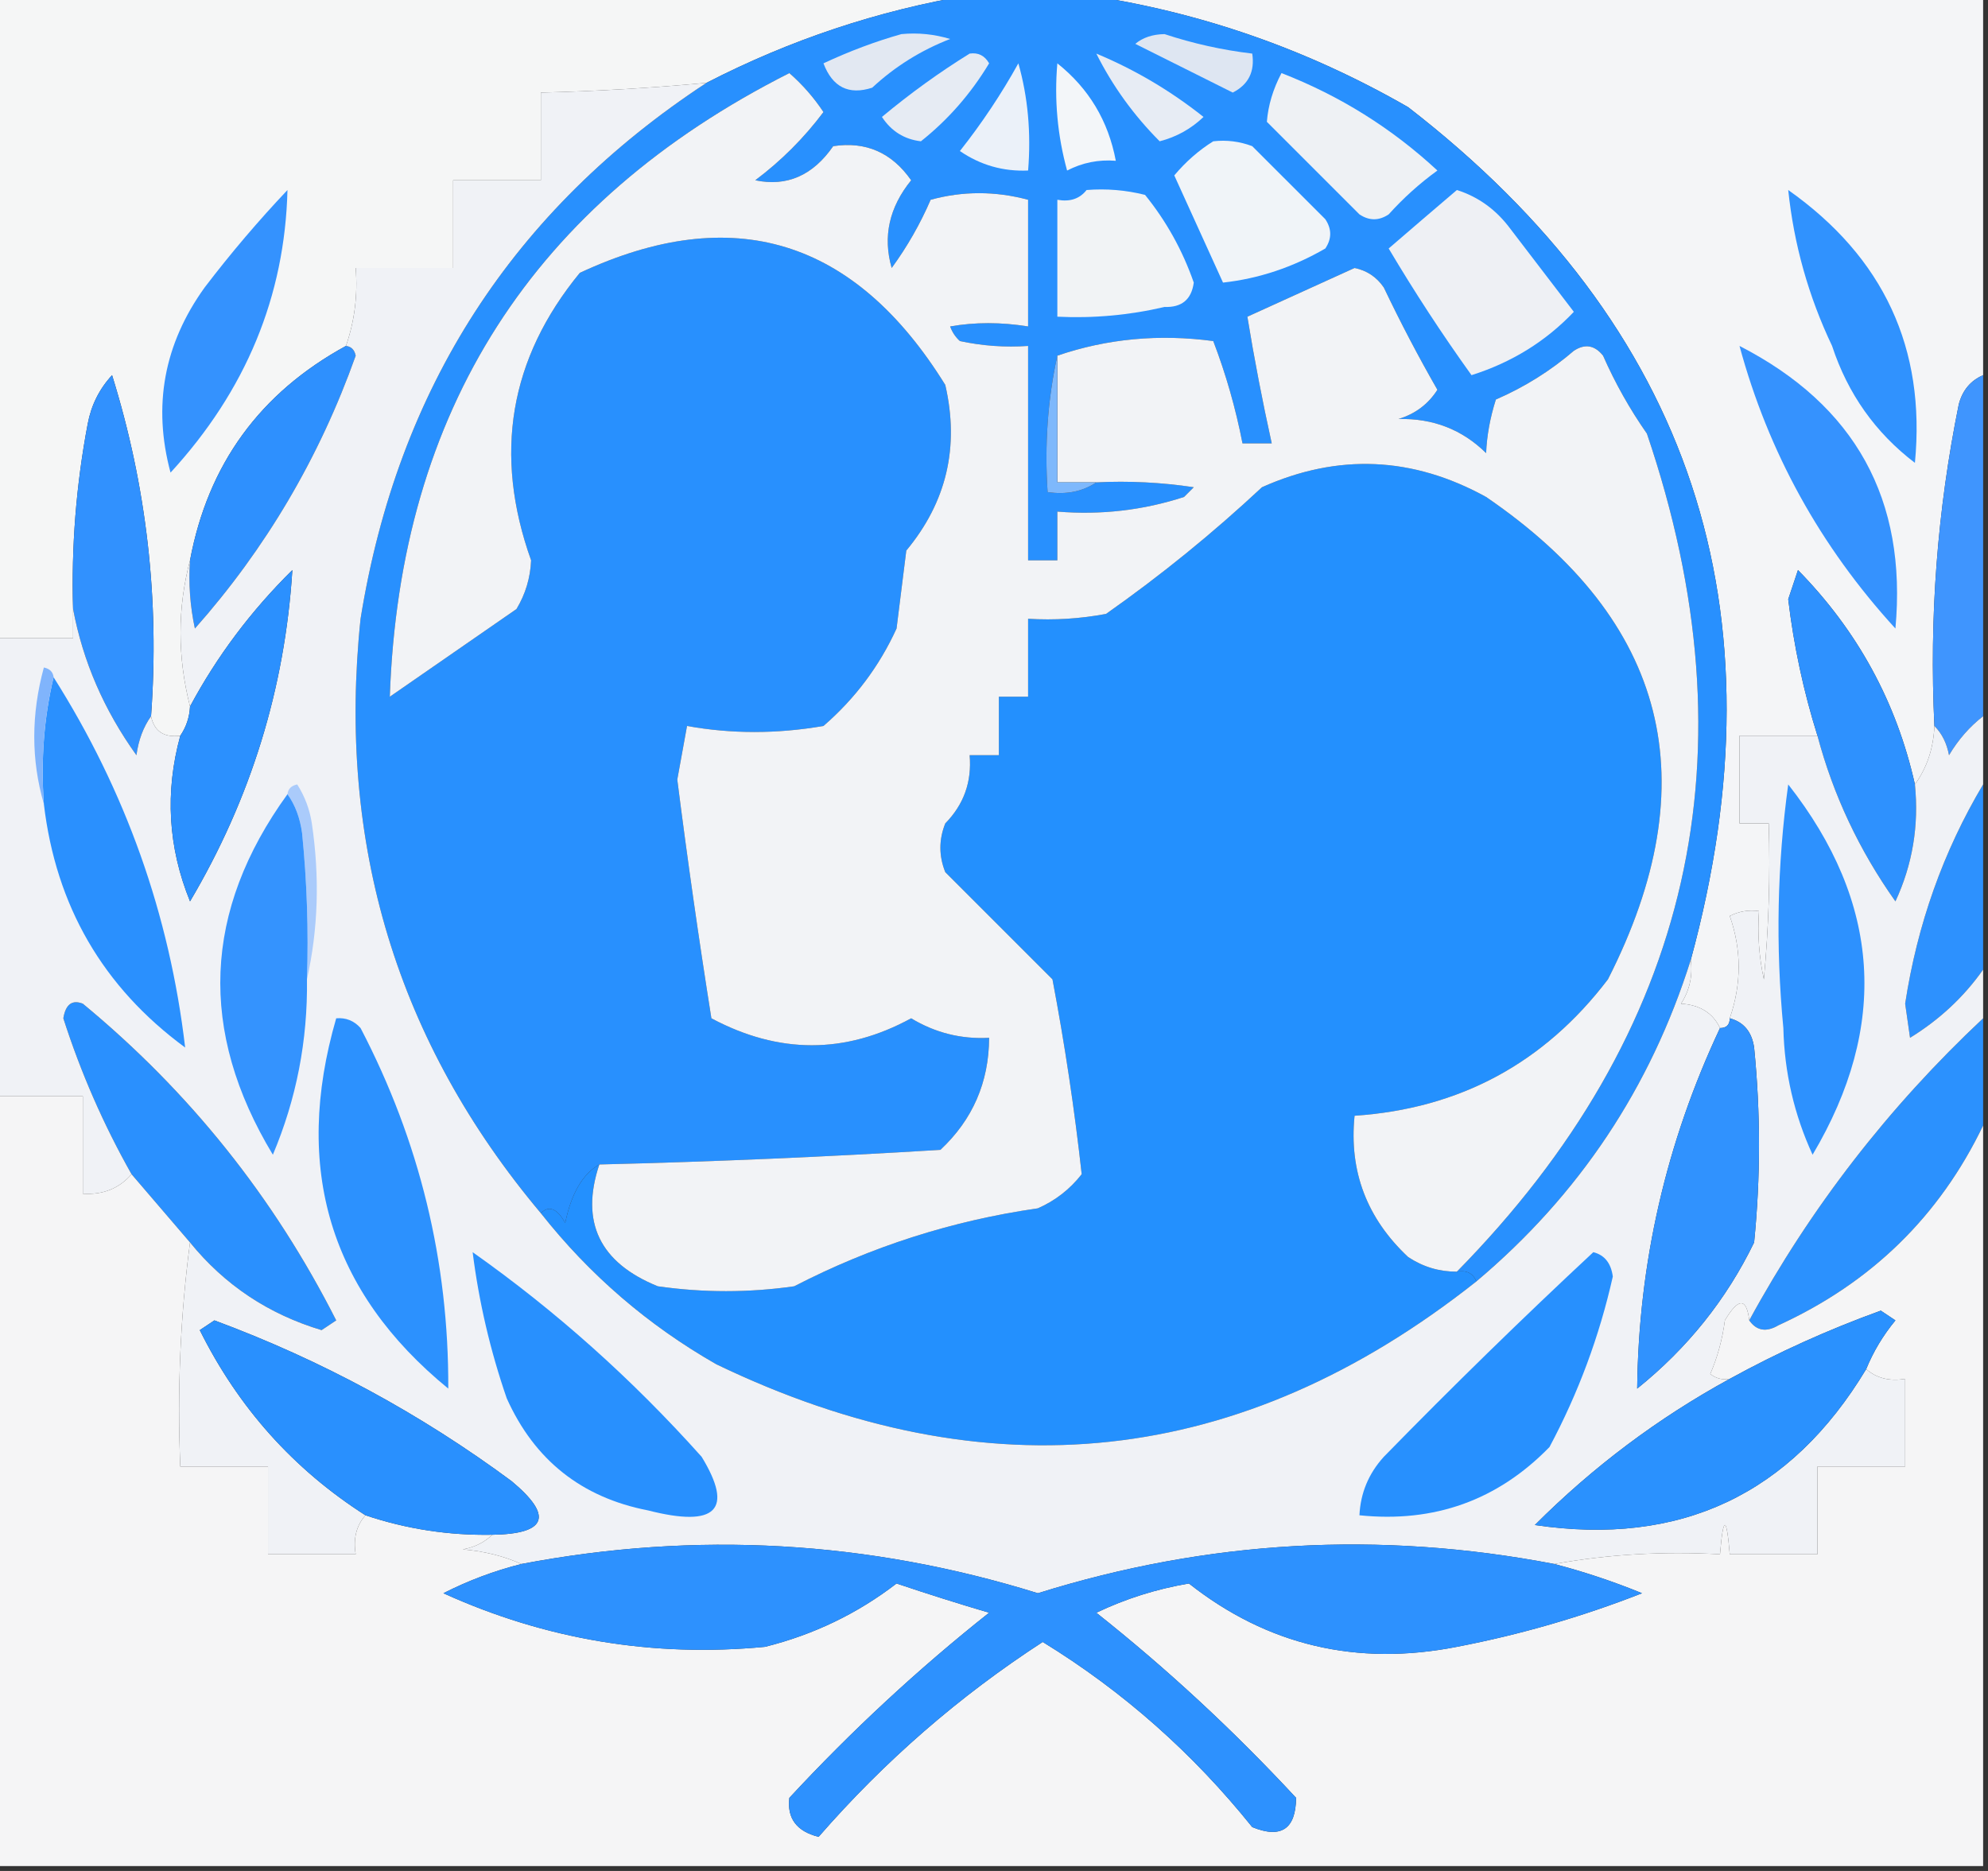 <?xml version="1.0" encoding="UTF-8"?>
<!DOCTYPE svg PUBLIC "-//W3C//DTD SVG 1.1//EN" "http://www.w3.org/Graphics/SVG/1.1/DTD/svg11.dtd">
<svg xmlns="http://www.w3.org/2000/svg" version="1.1" width="204px" height="192px" style="shape-rendering:geometricPrecision; text-rendering:geometricPrecision; image-rendering:optimizeQuality; fill-rule:evenodd; clip-rule:evenodd" xmlns:xlink="http://www.w3.org/1999/xlink">
<rect width="100%" height="100%" fill="#333333" stroke="none"/>
<g><path style="opacity:1" fill="#f4f5f7" d="M 111.5,-0.5 C 142.167,-0.5 172.833,-0.5 203.5,-0.5C 203.5,12.5 203.5,25.5 203.5,38.5C 202.21,39.058 201.377,40.058 201,41.5C 198.795,52.379 197.961,63.379 198.5,74.5C 198.405,76.786 197.738,78.786 196.5,80.5C 194.614,72.064 190.614,64.731 184.5,58.5C 184.167,59.5 183.833,60.5 183.5,61.5C 184.075,66.295 185.075,70.961 186.5,75.5C 183.833,75.5 181.167,75.5 178.5,75.5C 178.5,78.5 178.5,81.5 178.5,84.5C 179.5,84.5 180.5,84.5 181.5,84.5C 181.666,89.844 181.499,95.177 181,100.5C 180.503,98.19 180.337,95.857 180.5,93.5C 179.448,93.35 178.448,93.517 177.5,94C 178.717,97.466 178.717,100.966 177.5,104.5C 177.5,105.167 177.167,105.5 176.5,105.5C 175.77,103.955 174.437,103.122 172.5,103C 173.38,101.644 173.714,100.144 173.5,98.5C 183.263,62.66 173.596,33.493 144.5,11C 134.15,5.051 123.15,1.218 111.5,-0.5 Z"/></g>
<g><path style="opacity:1" fill="#f5f6f6" d="M -0.5,-0.5 C 32.833,-0.5 66.167,-0.5 99.5,-0.5C 90.09,1.081 81.09,4.081 72.5,8.5C 66.848,9.032 61.181,9.365 55.5,9.5C 55.5,12.5 55.5,15.5 55.5,18.5C 52.5,18.5 49.5,18.5 46.5,18.5C 46.5,21.5 46.5,24.5 46.5,27.5C 43.167,27.5 39.833,27.5 36.5,27.5C 36.721,30.279 36.388,32.946 35.5,35.5C 26.675,40.321 21.342,47.654 19.5,57.5C 18.2,62.4 18.2,67.4 19.5,72.5C 19.443,73.609 19.11,74.609 18.5,75.5C 16.821,75.715 15.821,75.048 15.5,73.5C 16.378,61.543 15.044,49.876 11.5,38.5C 10.194,39.912 9.36,41.579 9,43.5C 7.812,49.778 7.312,56.111 7.5,62.5C 7.5,63.5 7.5,64.5 7.5,65.5C 4.833,65.5 2.167,65.5 -0.5,65.5C -0.5,43.5 -0.5,21.5 -0.5,-0.5 Z"/></g>
<g><path style="opacity:1" fill="#3492fe" d="M 29.5,19.5 C 29.227,30.421 25.227,40.087 17.5,48.5C 15.655,41.642 16.821,35.309 21,29.5C 23.669,26 26.502,22.667 29.5,19.5 Z"/></g>
<g><path style="opacity:1" fill="#2890fe" d="M 99.5,-0.5 C 103.5,-0.5 107.5,-0.5 111.5,-0.5C 123.15,1.218 134.15,5.051 144.5,11C 173.596,33.493 183.263,62.66 173.5,98.5C 169.365,111.634 162.032,122.634 151.5,131.5C 151.158,130.662 150.492,130.328 149.5,130.5C 173.637,105.944 180.137,77.278 169,44.5C 167.247,41.995 165.747,39.329 164.5,36.5C 163.635,35.417 162.635,35.251 161.5,36C 159.099,38.062 156.433,39.729 153.5,41C 152.903,42.889 152.569,44.722 152.5,46.5C 150.047,44.081 147.047,42.914 143.5,43C 145.223,42.477 146.556,41.477 147.5,40C 145.547,36.595 143.713,33.095 142,29.5C 141.261,28.426 140.261,27.759 139,27.5C 135.318,29.175 131.651,30.842 128,32.5C 128.701,36.796 129.535,41.129 130.5,45.5C 129.5,45.5 128.5,45.5 127.5,45.5C 126.801,41.904 125.801,38.404 124.5,35C 118.923,34.258 113.59,34.758 108.5,36.5C 107.514,40.97 107.181,45.637 107.5,50.5C 109.415,50.785 111.081,50.451 112.5,49.5C 115.85,49.335 119.183,49.502 122.5,50C 122.167,50.333 121.833,50.667 121.5,51C 117.3,52.367 112.967,52.867 108.5,52.5C 108.5,54.167 108.5,55.833 108.5,57.5C 107.5,57.5 106.5,57.5 105.5,57.5C 105.5,50.167 105.5,42.833 105.5,35.5C 103.143,35.663 100.81,35.497 98.5,35C 98.043,34.586 97.709,34.086 97.5,33.5C 100.044,33.051 102.71,33.051 105.5,33.5C 105.5,29.167 105.5,24.833 105.5,20.5C 102.128,19.599 98.795,19.599 95.5,20.5C 94.42,22.996 93.086,25.329 91.5,27.5C 90.577,24.282 91.243,21.282 93.5,18.5C 91.511,15.655 88.844,14.488 85.5,15C 83.411,18.013 80.745,19.18 77.5,18.5C 80.167,16.5 82.5,14.167 84.5,11.5C 83.52,10.019 82.353,8.685 81,7.5C 54.69,20.797 41.023,42.13 40,71.5C 44.333,68.5 48.667,65.5 53,62.5C 53.923,60.966 54.423,59.299 54.5,57.5C 50.611,46.625 52.277,36.792 59.5,28C 75.203,20.674 87.703,24.508 97,39.5C 98.468,45.86 97.135,51.526 93,56.5C 92.667,59.167 92.333,61.833 92,64.5C 90.229,68.374 87.729,71.707 84.5,74.5C 79.718,75.325 75.051,75.325 70.5,74.5C 70.167,76.333 69.833,78.167 69.5,80C 70.537,88.184 71.704,96.351 73,104.5C 79.911,108.188 86.745,108.188 93.5,104.5C 95.972,105.992 98.639,106.658 101.5,106.5C 101.479,111.067 99.812,114.901 96.5,118C 84.781,118.72 73.114,119.22 61.5,119.5C 59.79,120.474 58.623,122.474 58,125.5C 57.162,124.001 56.328,123.668 55.5,124.5C 40.748,106.941 34.582,86.607 37,63.5C 40.805,39.869 52.638,21.536 72.5,8.5C 81.09,4.081 90.09,1.081 99.5,-0.5 Z"/></g>
<g><path style="opacity:1" fill="#eef1f4" d="M 131.5,7.5 C 137.486,9.824 142.82,13.158 147.5,17.5C 145.684,18.815 144.017,20.315 142.5,22C 141.5,22.667 140.5,22.667 139.5,22C 136.333,18.833 133.167,15.667 130,12.5C 130.134,10.811 130.634,9.144 131.5,7.5 Z"/></g>
<g><path style="opacity:1" fill="#f0f4f8" d="M 124.5,14.5 C 125.873,14.343 127.207,14.51 128.5,15C 131,17.5 133.5,20 136,22.5C 136.667,23.5 136.667,24.5 136,25.5C 132.666,27.43 129.166,28.597 125.5,29C 123.842,25.349 122.175,21.682 120.5,18C 121.686,16.588 123.019,15.421 124.5,14.5 Z"/></g>
<g><path style="opacity:1" fill="#e7ecf4" d="M 112.5,5.5 C 116.441,7.14 120.108,9.306 123.5,12C 122.226,13.221 120.726,14.054 119,14.5C 116.334,11.825 114.168,8.825 112.5,5.5 Z"/></g>
<g><path style="opacity:1" fill="#f3f6f9" d="M 108.5,6.5 C 111.728,9.069 113.728,12.402 114.5,16.5C 112.738,16.357 111.071,16.691 109.5,17.5C 108.511,13.893 108.177,10.226 108.5,6.5 Z"/></g>
<g><path style="opacity:1" fill="#ebf1f9" d="M 104.5,6.5 C 105.482,9.962 105.815,13.629 105.5,17.5C 102.941,17.61 100.608,16.944 98.5,15.5C 100.758,12.643 102.758,9.643 104.5,6.5 Z"/></g>
<g><path style="opacity:1" fill="#e6ebf3" d="M 99.5,5.5 C 100.376,5.369 101.043,5.702 101.5,6.5C 99.618,9.623 97.285,12.289 94.5,14.5C 92.792,14.297 91.459,13.464 90.5,12C 93.402,9.583 96.402,7.416 99.5,5.5 Z"/></g>
<g><path style="opacity:1" fill="#dee6f2" d="M 116.5,4.5 C 117.274,3.853 118.274,3.52 119.5,3.5C 122.437,4.47 125.437,5.137 128.5,5.5C 128.778,7.346 128.111,8.68 126.5,9.5C 123.14,7.82 119.807,6.153 116.5,4.5 Z"/></g>
<g><path style="opacity:1" fill="#e2e8f2" d="M 92.5,3.5 C 94.199,3.34 95.866,3.506 97.5,4C 94.497,5.166 91.83,6.833 89.5,9C 87.094,9.779 85.427,8.946 84.5,6.5C 87.184,5.247 89.85,4.247 92.5,3.5 Z"/></g>
<g><path style="opacity:1" fill="#3092fe" d="M 183.5,19.5 C 193.292,26.412 197.626,35.746 196.5,47.5C 192.451,44.416 189.618,40.416 188,35.5C 185.582,30.414 184.082,25.081 183.5,19.5 Z"/></g>
<g><path style="opacity:1" fill="#f1f3f5" d="M 111.5,19.5 C 113.527,19.338 115.527,19.505 117.5,20C 119.681,22.694 121.348,25.694 122.5,29C 122.266,30.732 121.266,31.566 119.5,31.5C 115.882,32.346 112.215,32.68 108.5,32.5C 108.5,28.5 108.5,24.5 108.5,20.5C 109.791,20.737 110.791,20.404 111.5,19.5 Z"/></g>
<g><path style="opacity:1" fill="#eef0f4" d="M 149.5,19.5 C 151.716,20.203 153.549,21.536 155,23.5C 157.181,26.344 159.347,29.178 161.5,32C 158.627,35.028 155.127,37.194 151,38.5C 147.997,34.32 145.164,29.987 142.5,25.5C 144.878,23.448 147.211,21.448 149.5,19.5 Z"/></g>
<g><path style="opacity:1" fill="#3592fe" d="M 178.5,35.5 C 190.379,41.595 195.713,51.261 194.5,64.5C 186.788,56.07 181.455,46.403 178.5,35.5 Z"/></g>
<g><path style="opacity:1" fill="#2e90fe" d="M 35.5,35.5 C 36.043,35.56 36.376,35.893 36.5,36.5C 32.778,46.954 27.278,56.287 20,64.5C 19.503,62.19 19.337,59.857 19.5,57.5C 21.342,47.654 26.675,40.321 35.5,35.5 Z"/></g>
<g><path style="opacity:1" fill="#3191fe" d="M 15.5,73.5 C 14.71,74.609 14.21,75.942 14,77.5C 10.675,72.865 8.508,67.865 7.5,62.5C 7.312,56.111 7.812,49.778 9,43.5C 9.36,41.579 10.194,39.912 11.5,38.5C 15.044,49.876 16.378,61.543 15.5,73.5 Z"/></g>
<g><path style="opacity:1" fill="#3f95fe" d="M 203.5,38.5 C 203.5,50.167 203.5,61.833 203.5,73.5C 202.115,74.574 200.949,75.907 200,77.5C 199.768,76.263 199.268,75.263 198.5,74.5C 197.961,63.379 198.795,52.379 201,41.5C 201.377,40.058 202.21,39.058 203.5,38.5 Z"/></g>
<g><path style="opacity:1" fill="#2390fe" d="M 149.5,130.5 C 150.492,130.328 151.158,130.662 151.5,131.5C 127.383,150.597 101.383,153.43 73.5,140C 66.496,135.998 60.496,130.832 55.5,124.5C 56.328,123.668 57.162,124.001 58,125.5C 58.623,122.474 59.79,120.474 61.5,119.5C 59.529,125.41 61.529,129.577 67.5,132C 72.167,132.667 76.833,132.667 81.5,132C 89.39,127.926 97.723,125.259 106.5,124C 108.286,123.215 109.786,122.049 111,120.5C 110.265,113.848 109.265,107.182 108,100.5C 104.279,96.779 100.613,93.113 97,89.5C 96.333,87.833 96.333,86.167 97,84.5C 98.903,82.559 99.736,80.226 99.5,77.5C 100.5,77.5 101.5,77.5 102.5,77.5C 102.5,75.5 102.5,73.5 102.5,71.5C 103.5,71.5 104.5,71.5 105.5,71.5C 105.5,68.833 105.5,66.167 105.5,63.5C 108.187,63.664 110.854,63.497 113.5,63C 119.123,59.045 124.457,54.712 129.5,50C 137.298,46.51 144.965,46.843 152.5,51C 171.143,63.738 175.31,80.238 165,100.5C 158.448,109.109 149.781,113.776 139,114.5C 138.424,120.191 140.257,125.025 144.5,129C 146.025,130.009 147.692,130.509 149.5,130.5 Z"/></g>
<g><path style="opacity:1" fill="#f2f3f6" d="M 112.5,49.5 C 111.167,49.5 109.833,49.5 108.5,49.5C 108.5,45.167 108.5,40.833 108.5,36.5C 113.59,34.758 118.923,34.258 124.5,35C 125.801,38.404 126.801,41.904 127.5,45.5C 128.5,45.5 129.5,45.5 130.5,45.5C 129.535,41.129 128.701,36.796 128,32.5C 131.651,30.842 135.318,29.175 139,27.5C 140.261,27.759 141.261,28.426 142,29.5C 143.713,33.095 145.547,36.595 147.5,40C 146.556,41.477 145.223,42.477 143.5,43C 147.047,42.914 150.047,44.081 152.5,46.5C 152.569,44.722 152.903,42.889 153.5,41C 156.433,39.729 159.099,38.062 161.5,36C 162.635,35.251 163.635,35.417 164.5,36.5C 165.747,39.329 167.247,41.995 169,44.5C 180.137,77.278 173.637,105.944 149.5,130.5C 147.692,130.509 146.025,130.009 144.5,129C 140.257,125.025 138.424,120.191 139,114.5C 149.781,113.776 158.448,109.109 165,100.5C 175.31,80.238 171.143,63.738 152.5,51C 144.965,46.843 137.298,46.51 129.5,50C 124.457,54.712 119.123,59.045 113.5,63C 110.854,63.497 108.187,63.664 105.5,63.5C 105.5,66.167 105.5,68.833 105.5,71.5C 104.5,71.5 103.5,71.5 102.5,71.5C 102.5,73.5 102.5,75.5 102.5,77.5C 101.5,77.5 100.5,77.5 99.5,77.5C 99.736,80.226 98.903,82.559 97,84.5C 96.333,86.167 96.333,87.833 97,89.5C 100.613,93.113 104.279,96.779 108,100.5C 109.265,107.182 110.265,113.848 111,120.5C 109.786,122.049 108.286,123.215 106.5,124C 97.723,125.259 89.39,127.926 81.5,132C 76.833,132.667 72.167,132.667 67.5,132C 61.529,129.577 59.529,125.41 61.5,119.5C 73.114,119.22 84.781,118.72 96.5,118C 99.812,114.901 101.479,111.067 101.5,106.5C 98.639,106.658 95.972,105.992 93.5,104.5C 86.745,108.188 79.911,108.188 73,104.5C 71.704,96.351 70.537,88.184 69.5,80C 69.833,78.167 70.167,76.333 70.5,74.5C 75.051,75.325 79.718,75.325 84.5,74.5C 87.729,71.707 90.229,68.374 92,64.5C 92.333,61.833 92.667,59.167 93,56.5C 97.135,51.526 98.468,45.86 97,39.5C 87.703,24.508 75.203,20.674 59.5,28C 52.277,36.792 50.611,46.625 54.5,57.5C 54.423,59.299 53.923,60.966 53,62.5C 48.667,65.5 44.333,68.5 40,71.5C 41.023,42.13 54.69,20.797 81,7.5C 82.353,8.685 83.52,10.019 84.5,11.5C 82.5,14.167 80.167,16.5 77.5,18.5C 80.745,19.18 83.411,18.013 85.5,15C 88.844,14.488 91.511,15.655 93.5,18.5C 91.243,21.282 90.577,24.282 91.5,27.5C 93.086,25.329 94.42,22.996 95.5,20.5C 98.795,19.599 102.128,19.599 105.5,20.5C 105.5,24.833 105.5,29.167 105.5,33.5C 102.71,33.051 100.044,33.051 97.5,33.5C 97.709,34.086 98.043,34.586 98.5,35C 100.81,35.497 103.143,35.663 105.5,35.5C 105.5,42.833 105.5,50.167 105.5,57.5C 106.5,57.5 107.5,57.5 108.5,57.5C 108.5,55.833 108.5,54.167 108.5,52.5C 112.967,52.867 117.3,52.367 121.5,51C 121.833,50.667 122.167,50.333 122.5,50C 119.183,49.502 115.85,49.335 112.5,49.5 Z"/></g>
<g><path style="opacity:1" fill="#7eb8fc" d="M 108.5,36.5 C 108.5,40.833 108.5,45.167 108.5,49.5C 109.833,49.5 111.167,49.5 112.5,49.5C 111.081,50.451 109.415,50.785 107.5,50.5C 107.181,45.637 107.514,40.97 108.5,36.5 Z"/></g>
<g><path style="opacity:1" fill="#2e91fe" d="M 196.5,80.5 C 196.922,84.722 196.255,88.722 194.5,92.5C 190.785,87.255 188.118,81.589 186.5,75.5C 185.075,70.961 184.075,66.295 183.5,61.5C 183.833,60.5 184.167,59.5 184.5,58.5C 190.614,64.731 194.614,72.064 196.5,80.5 Z"/></g>
<g><path style="opacity:1" fill="#2d91fe" d="M 203.5,80.5 C 203.5,86.833 203.5,93.167 203.5,99.5C 201.525,102.306 199.025,104.639 196,106.5C 195.833,105.333 195.667,104.167 195.5,103C 196.742,94.875 199.409,87.375 203.5,80.5 Z"/></g>
<g><path style="opacity:1" fill="#2a90fe" d="M 19.5,127.5 C 17.471,125.142 15.471,122.808 13.5,120.5C 10.629,115.422 8.295,110.088 6.5,104.5C 6.733,103.068 7.4,102.568 8.5,103C 19.428,112.021 28.094,122.854 34.5,135.5C 34,135.833 33.5,136.167 33,136.5C 27.541,134.86 23.041,131.86 19.5,127.5 Z"/></g>
<g><path style="opacity:1" fill="#2b91fe" d="M 203.5,104.5 C 203.5,108.167 203.5,111.833 203.5,115.5C 199.02,124.812 192.02,131.645 182.5,136C 181.251,136.74 180.251,136.573 179.5,135.5C 185.796,123.937 193.796,113.604 203.5,104.5 Z"/></g>
<g><path style="opacity:1" fill="#f0f2f6" d="M 72.5,8.5 C 52.638,21.536 40.805,39.869 37,63.5C 34.582,86.607 40.748,106.941 55.5,124.5C 60.496,130.832 66.496,135.998 73.5,140C 101.383,153.43 127.383,150.597 151.5,131.5C 162.032,122.634 169.365,111.634 173.5,98.5C 173.714,100.144 173.38,101.644 172.5,103C 174.437,103.122 175.77,103.955 176.5,105.5C 170.977,117.256 168.144,129.589 168,142.5C 173.168,138.343 177.168,133.343 180,127.5C 180.667,120.833 180.667,114.167 180,107.5C 179.764,105.881 178.931,104.881 177.5,104.5C 178.717,100.966 178.717,97.466 177.5,94C 178.448,93.517 179.448,93.35 180.5,93.5C 180.337,95.857 180.503,98.19 181,100.5C 181.499,95.177 181.666,89.844 181.5,84.5C 180.5,84.5 179.5,84.5 178.5,84.5C 178.5,81.5 178.5,78.5 178.5,75.5C 181.167,75.5 183.833,75.5 186.5,75.5C 188.118,81.589 190.785,87.255 194.5,92.5C 196.255,88.722 196.922,84.722 196.5,80.5C 197.738,78.786 198.405,76.786 198.5,74.5C 199.268,75.263 199.768,76.263 200,77.5C 200.949,75.907 202.115,74.574 203.5,73.5C 203.5,75.833 203.5,78.167 203.5,80.5C 199.409,87.375 196.742,94.875 195.5,103C 195.667,104.167 195.833,105.333 196,106.5C 199.025,104.639 201.525,102.306 203.5,99.5C 203.5,101.167 203.5,102.833 203.5,104.5C 193.796,113.604 185.796,123.937 179.5,135.5C 179.225,133.158 178.392,133.158 177,135.5C 176.749,137.433 176.249,139.266 175.5,141C 176.094,141.464 176.761,141.631 177.5,141.5C 170.148,145.518 163.481,150.518 157.5,156.5C 172.421,158.706 183.754,153.372 191.5,140.5C 192.568,141.434 193.901,141.768 195.5,141.5C 195.5,144.5 195.5,147.5 195.5,150.5C 192.5,150.5 189.5,150.5 186.5,150.5C 186.5,153.5 186.5,156.5 186.5,159.5C 183.5,159.5 180.5,159.5 177.5,159.5C 177.167,155.5 176.833,155.5 176.5,159.5C 170.642,159.178 164.975,159.511 159.5,160.5C 141.562,157.057 123.895,158.057 106.5,163.5C 89.098,158.09 71.431,157.09 53.5,160.5C 51.708,159.691 49.708,159.191 47.5,159C 48.737,158.768 49.737,158.268 50.5,157.5C 56.128,157.413 56.795,155.58 52.5,152C 43.121,145.06 32.955,139.56 22,135.5C 21.5,135.833 21,136.167 20.5,136.5C 24.451,144.446 30.117,150.78 37.5,155.5C 36.566,156.568 36.232,157.901 36.5,159.5C 33.5,159.5 30.5,159.5 27.5,159.5C 27.5,156.5 27.5,153.5 27.5,150.5C 24.5,150.5 21.5,150.5 18.5,150.5C 18.175,142.648 18.508,134.982 19.5,127.5C 23.041,131.86 27.541,134.86 33,136.5C 33.5,136.167 34,135.833 34.5,135.5C 28.094,122.854 19.428,112.021 8.5,103C 7.4,102.568 6.733,103.068 6.5,104.5C 8.295,110.088 10.629,115.422 13.5,120.5C 12.221,121.968 10.554,122.635 8.5,122.5C 8.5,119.167 8.5,115.833 8.5,112.5C 5.5,112.5 2.5,112.5 -0.5,112.5C -0.5,96.833 -0.5,81.167 -0.5,65.5C 2.167,65.5 4.833,65.5 7.5,65.5C 7.5,64.5 7.5,63.5 7.5,62.5C 8.508,67.865 10.675,72.865 14,77.5C 14.21,75.942 14.71,74.609 15.5,73.5C 15.821,75.048 16.821,75.715 18.5,75.5C 16.913,81.294 17.247,86.96 19.5,92.5C 25.736,81.962 29.236,70.628 30,58.5C 25.749,62.698 22.249,67.365 19.5,72.5C 18.2,67.4 18.2,62.4 19.5,57.5C 19.337,59.857 19.503,62.19 20,64.5C 27.278,56.287 32.778,46.954 36.5,36.5C 36.376,35.893 36.043,35.56 35.5,35.5C 36.388,32.946 36.721,30.279 36.5,27.5C 39.833,27.5 43.167,27.5 46.5,27.5C 46.5,24.5 46.5,21.5 46.5,18.5C 49.5,18.5 52.5,18.5 55.5,18.5C 55.5,15.5 55.5,12.5 55.5,9.5C 61.181,9.365 66.848,9.032 72.5,8.5 Z"/></g>
<g><path style="opacity:1" fill="#3092fe" d="M 177.5,104.5 C 178.931,104.881 179.764,105.881 180,107.5C 180.667,114.167 180.667,120.833 180,127.5C 177.168,133.343 173.168,138.343 168,142.5C 168.144,129.589 170.977,117.256 176.5,105.5C 177.167,105.5 177.5,105.167 177.5,104.5 Z"/></g>
<g><path style="opacity:1" fill="#2c91fe" d="M 34.5,104.5 C 35.496,104.414 36.329,104.748 37,105.5C 43.055,117.112 46.055,129.446 46,142.5C 33.865,132.581 30.032,119.915 34.5,104.5 Z"/></g>
<g><path style="opacity:1" fill="#aacbfb" d="M 29.5,81.5 C 29.56,80.957 29.893,80.624 30.5,80.5C 31.281,81.729 31.781,83.062 32,84.5C 32.817,90.016 32.651,95.35 31.5,100.5C 31.666,95.489 31.499,90.489 31,85.5C 30.79,83.942 30.29,82.609 29.5,81.5 Z"/></g>
<g><path style="opacity:1" fill="#3493fe" d="M 29.5,81.5 C 30.29,82.609 30.79,83.942 31,85.5C 31.499,90.489 31.666,95.489 31.5,100.5C 31.581,106.776 30.415,112.776 28,118.5C 20.336,105.808 20.836,93.474 29.5,81.5 Z"/></g>
<g><path style="opacity:1" fill="#2d91fe" d="M 183.5,80.5 C 193.012,92.613 193.845,105.28 186,118.5C 184.109,114.389 183.109,110.056 183,105.5C 182.199,97.088 182.366,88.755 183.5,80.5 Z"/></g>
<g><path style="opacity:1" fill="#2a90fe" d="M 5.5,69.5 C 12.894,81.185 17.394,93.852 19,107.5C 10.564,101.3 5.731,92.966 4.5,82.5C 4.182,77.968 4.515,73.634 5.5,69.5 Z"/></g>
<g><path style="opacity:1" fill="#80b4fc" d="M 5.5,69.5 C 4.515,73.634 4.182,77.968 4.5,82.5C 3.188,77.985 3.188,73.318 4.5,68.5C 5.107,68.624 5.44,68.957 5.5,69.5 Z"/></g>
<g><path style="opacity:1" fill="#2b90fe" d="M 18.5,75.5 C 19.11,74.609 19.443,73.609 19.5,72.5C 22.249,67.365 25.749,62.698 30,58.5C 29.236,70.628 25.736,81.962 19.5,92.5C 17.247,86.96 16.913,81.294 18.5,75.5 Z"/></g>
<g><path style="opacity:1" fill="#f5f5f6" d="M -0.5,112.5 C 2.5,112.5 5.5,112.5 8.5,112.5C 8.5,115.833 8.5,119.167 8.5,122.5C 10.554,122.635 12.221,121.968 13.5,120.5C 15.471,122.808 17.471,125.142 19.5,127.5C 18.508,134.982 18.175,142.648 18.5,150.5C 21.5,150.5 24.5,150.5 27.5,150.5C 27.5,153.5 27.5,156.5 27.5,159.5C 30.5,159.5 33.5,159.5 36.5,159.5C 36.232,157.901 36.566,156.568 37.5,155.5C 41.705,156.91 46.038,157.577 50.5,157.5C 49.737,158.268 48.737,158.768 47.5,159C 49.708,159.191 51.708,159.691 53.5,160.5C 50.74,161.192 48.073,162.192 45.5,163.5C 55.998,168.262 66.998,170.095 78.5,169C 83.489,167.755 87.989,165.588 92,162.5C 95.153,163.563 98.32,164.563 101.5,165.5C 94.242,171.254 87.408,177.587 81,184.5C 80.749,186.603 81.749,187.937 84,188.5C 90.771,180.724 98.438,174.057 107,168.5C 115.22,173.548 122.386,179.881 128.5,187.5C 131.462,188.706 132.962,187.706 133,184.5C 126.592,177.587 119.758,171.254 112.5,165.5C 115.507,164.063 118.674,163.063 122,162.5C 130.053,168.848 139.219,171.015 149.5,169C 156,167.75 162.334,165.917 168.5,163.5C 165.556,162.296 162.556,161.296 159.5,160.5C 164.975,159.511 170.642,159.178 176.5,159.5C 176.833,155.5 177.167,155.5 177.5,159.5C 180.5,159.5 183.5,159.5 186.5,159.5C 186.5,156.5 186.5,153.5 186.5,150.5C 189.5,150.5 192.5,150.5 195.5,150.5C 195.5,147.5 195.5,144.5 195.5,141.5C 193.901,141.768 192.568,141.434 191.5,140.5C 192.237,138.695 193.237,137.029 194.5,135.5C 194,135.167 193.5,134.833 193,134.5C 187.603,136.451 182.436,138.784 177.5,141.5C 176.761,141.631 176.094,141.464 175.5,141C 176.249,139.266 176.749,137.433 177,135.5C 178.392,133.158 179.225,133.158 179.5,135.5C 180.251,136.573 181.251,136.74 182.5,136C 192.02,131.645 199.02,124.812 203.5,115.5C 203.5,140.833 203.5,166.167 203.5,191.5C 135.5,191.5 67.5,191.5 -0.5,191.5C -0.5,165.167 -0.5,138.833 -0.5,112.5 Z"/></g>
<g><path style="opacity:1" fill="#2d91fe" d="M 159.5,160.5 C 162.556,161.296 165.556,162.296 168.5,163.5C 162.334,165.917 156,167.75 149.5,169C 139.219,171.015 130.053,168.848 122,162.5C 118.674,163.063 115.507,164.063 112.5,165.5C 119.758,171.254 126.592,177.587 133,184.5C 132.962,187.706 131.462,188.706 128.5,187.5C 122.386,179.881 115.22,173.548 107,168.5C 98.438,174.057 90.771,180.724 84,188.5C 81.749,187.937 80.749,186.603 81,184.5C 87.408,177.587 94.242,171.254 101.5,165.5C 98.32,164.563 95.153,163.563 92,162.5C 87.989,165.588 83.489,167.755 78.5,169C 66.998,170.095 55.998,168.262 45.5,163.5C 48.073,162.192 50.74,161.192 53.5,160.5C 71.431,157.09 89.098,158.09 106.5,163.5C 123.895,158.057 141.562,157.057 159.5,160.5 Z"/></g>
<g><path style="opacity:1" fill="#2a91fe" d="M 191.5,140.5 C 183.754,153.372 172.421,158.706 157.5,156.5C 163.481,150.518 170.148,145.518 177.5,141.5C 182.436,138.784 187.603,136.451 193,134.5C 193.5,134.833 194,135.167 194.5,135.5C 193.237,137.029 192.237,138.695 191.5,140.5 Z"/></g>
<g><path style="opacity:1" fill="#2990fe" d="M 50.5,157.5 C 46.038,157.577 41.705,156.91 37.5,155.5C 30.117,150.78 24.451,144.446 20.5,136.5C 21,136.167 21.5,135.833 22,135.5C 32.955,139.56 43.121,145.06 52.5,152C 56.795,155.58 56.128,157.413 50.5,157.5 Z"/></g>
<g><path style="opacity:1" fill="#2790fe" d="M 163.5,128.5 C 164.649,128.791 165.316,129.624 165.5,131C 164.124,137.129 161.957,142.962 159,148.5C 153.684,153.959 147.184,156.293 139.5,155.5C 139.608,153.217 140.441,151.217 142,149.5C 149.062,142.27 156.229,135.27 163.5,128.5 Z"/></g>
<g><path style="opacity:1" fill="#2890fe" d="M 48.5,128.5 C 57.038,134.528 64.871,141.528 72,149.5C 75.327,154.954 73.494,156.787 66.5,155C 59.682,153.674 54.849,149.84 52,143.5C 50.309,138.601 49.143,133.601 48.5,128.5 Z"/></g>
</svg>
